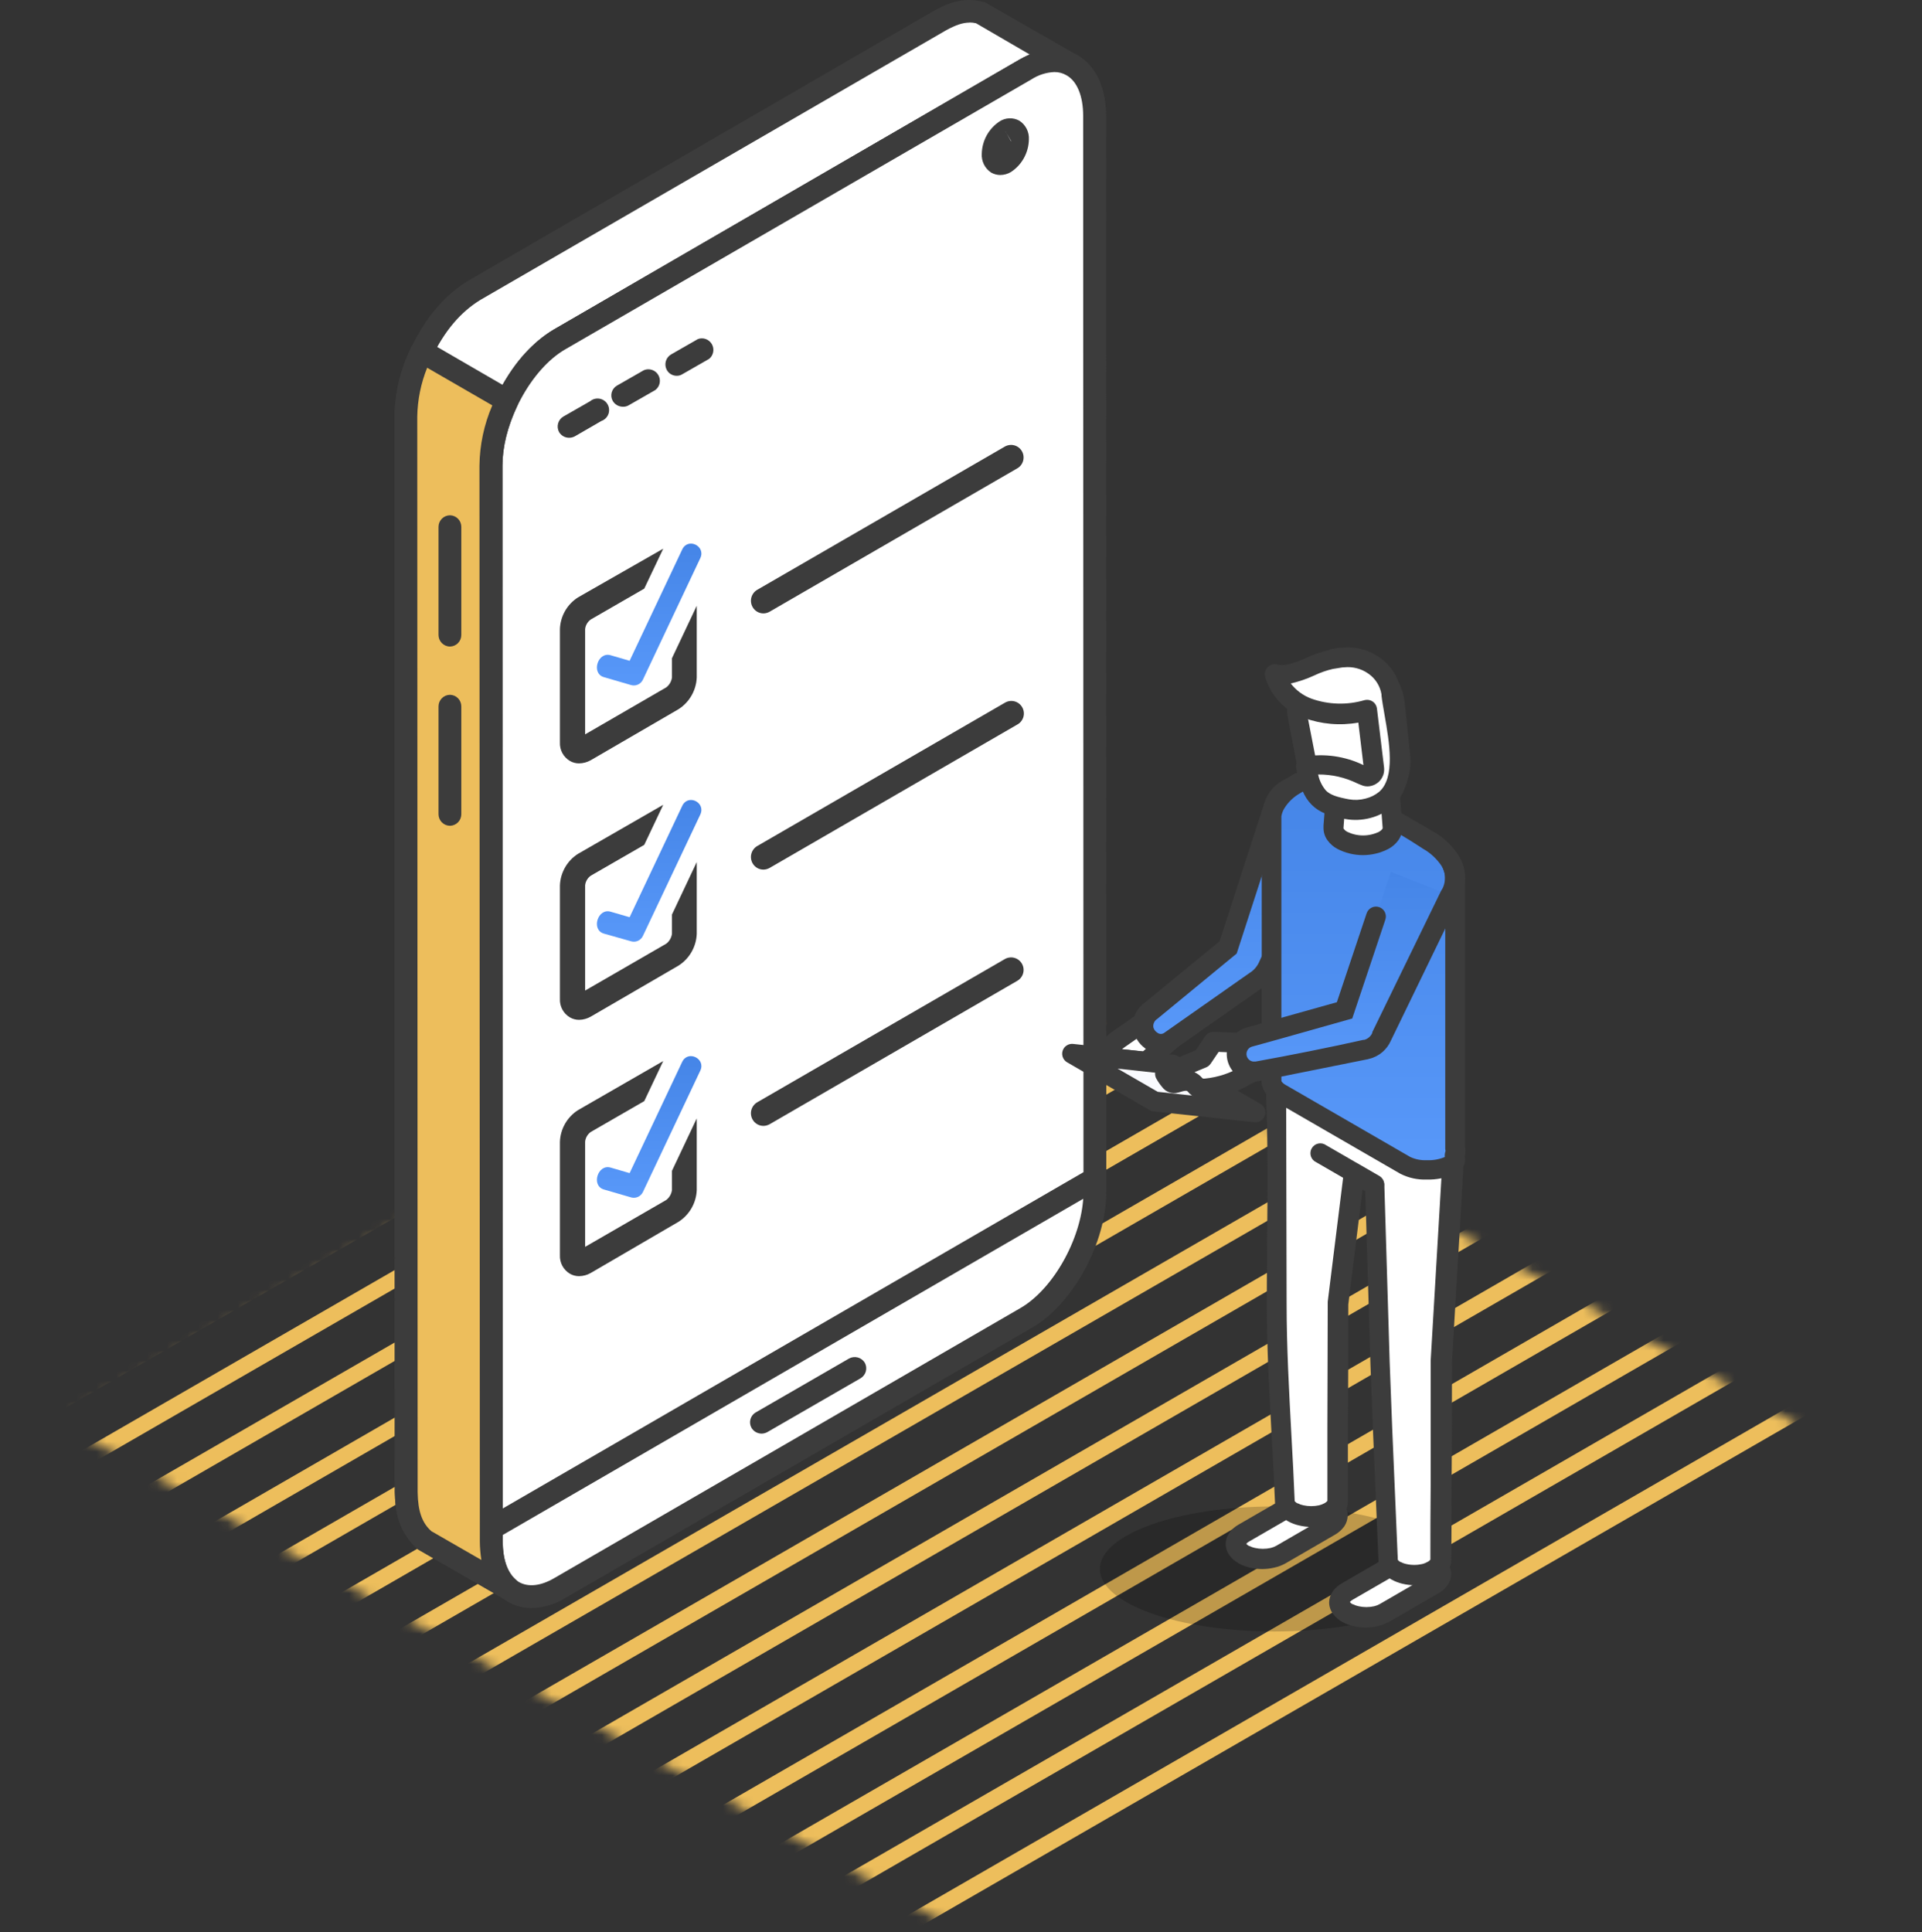 <svg width="190" height="191" viewBox="0 0 190 191" fill="none" xmlns="http://www.w3.org/2000/svg">
<rect x="0" y="0" width="190" height="191" fill="#333333" stroke="none"/>
<mask id="mask0_637_7736" style="mask-type:luminance" maskUnits="userSpaceOnUse" x="7" y="92" width="171" height="99">
<path d="M177.176 140.498L92.299 92.5C91.657 92.171 90.947 92 90.226 92C89.505 92 88.794 92.171 88.152 92.5L8.007 139.27C6.781 139.972 6.664 141.083 7.715 141.667L92.533 189.607C93.181 189.95 93.903 190.13 94.636 190.13C95.369 190.13 96.091 189.95 96.739 189.607L176.884 142.837C178.11 142.194 178.227 141.083 177.176 140.498Z" fill="white"/>
</mask>
<g mask="url(#mask0_637_7736)">
<path d="M480.463 -100.477L-26.334 192.131L-25.545 193.498L481.251 -99.109L480.463 -100.477Z" fill="#EDBE5C"/>
<path d="M487.08 -97.274L-19.767 195.245L-18.98 196.612L487.868 -95.907L487.08 -97.274Z" fill="#EDBE5C"/>
<path d="M492.914 -93.224L-13.984 199.206L-13.196 200.574L493.702 -91.856L492.914 -93.224Z" fill="#EDBE5C"/>
<path d="M499.571 -90.205L-7.277 202.314L-6.489 203.681L500.359 -88.838L499.571 -90.205Z" fill="#EDBE5C"/>
<path d="M505.005 -86.297L-1.843 206.222L-1.055 207.59L505.793 -84.929L505.005 -86.297Z" fill="#EDBE5C"/>
<path d="M511.468 -82.867L4.62 209.652L5.408 211.019L512.256 -81.5L511.468 -82.867Z" fill="#EDBE5C"/>
<path d="M517.32 -78.986L10.524 213.621L11.312 214.988L518.108 -77.619L517.32 -78.986Z" fill="#EDBE5C"/>
<path d="M523.946 -75.519L17.047 216.911L17.835 218.279L524.733 -74.151L523.946 -75.519Z" fill="#EDBE5C"/>
<path d="M529.902 -72.12L23.004 220.311L23.791 221.678L530.69 -70.752L529.902 -72.12Z" fill="#EDBE5C"/>
<path d="M536.466 -68.397L29.567 224.033L30.355 225.401L537.253 -67.029L536.466 -68.397Z" fill="#EDBE5C"/>
<path d="M542.405 -64.937L35.558 227.582L36.346 228.949L543.193 -63.569L542.405 -64.937Z" fill="#EDBE5C"/>
<path d="M548.969 -61.667L42.122 230.852L42.91 232.219L549.757 -60.3L548.969 -61.667Z" fill="#EDBE5C"/>
<path d="M554.433 -57.767L47.586 234.752L48.373 236.12L555.221 -56.399L554.433 -57.767Z" fill="#EDBE5C"/>
<path d="M560.896 -54.337L54.048 238.182L54.836 239.55L561.684 -52.969L560.896 -54.337Z" fill="#EDBE5C"/>
<path d="M566.748 -50.408L59.951 242.2L60.739 243.567L567.536 -49.04L566.748 -50.408Z" fill="#EDBE5C"/>
<path d="M573.387 -47.209L66.539 245.31L67.327 246.677L574.175 -45.842L573.387 -47.209Z" fill="#EDBE5C"/>
<path d="M579.284 -43.578L72.437 248.941L73.225 250.309L580.072 -42.21L579.284 -43.578Z" fill="#EDBE5C"/>
<path d="M393.811 -150.529L-113.037 141.99L-112.249 143.358L394.598 -149.162L393.811 -150.529Z" fill="#EDBE5C"/>
<path d="M400.436 -146.702L-106.513 145.64L-105.726 147.008L401.223 -145.334L400.436 -146.702Z" fill="#EDBE5C"/>
<path d="M405.897 -143.3L-100.951 149.219L-100.163 150.586L406.685 -141.933L405.897 -143.3Z" fill="#EDBE5C"/>
<path d="M412.442 -139.505L-94.507 152.837L-93.72 154.205L413.23 -138.137L412.442 -139.505Z" fill="#EDBE5C"/>
<path d="M418.211 -135.911L-88.585 156.696L-87.797 158.063L419 -134.544L418.211 -135.911Z" fill="#EDBE5C"/>
<path d="M424.9 -132.831L-81.947 159.688L-81.159 161.055L425.688 -131.464L424.9 -132.831Z" fill="#EDBE5C"/>
<path d="M430.702 -128.845L-76.095 163.762L-75.306 165.13L431.49 -127.478L430.702 -128.845Z" fill="#EDBE5C"/>
<path d="M437.311 -125.623L-69.536 166.896L-68.749 168.264L438.099 -124.255L437.311 -125.623Z" fill="#EDBE5C"/>
<path d="M443.238 -121.941L-63.609 170.578L-62.821 171.945L444.026 -120.574L443.238 -121.941Z" fill="#EDBE5C"/>
<path d="M449.86 -118.554L-56.987 173.965L-56.199 175.332L450.648 -117.187L449.86 -118.554Z" fill="#EDBE5C"/>
<path d="M455.375 -114.741L-51.473 177.778L-50.685 179.146L456.163 -113.373L455.375 -114.741Z" fill="#EDBE5C"/>
<path d="M461.838 -111.311L-45.01 181.208L-44.222 182.575L462.626 -109.944L461.838 -111.311Z" fill="#EDBE5C"/>
<path d="M467.69 -107.362L-39.107 185.245L-38.319 186.612L468.478 -105.995L467.69 -107.362Z" fill="#EDBE5C"/>
<path d="M474.328 -104.243L-32.519 188.276L-31.732 189.644L475.116 -102.875L474.328 -104.243Z" fill="#EDBE5C"/>
<path d="M480.181 -100.296L-26.616 192.312L-25.828 193.679L480.969 -98.928L480.181 -100.296Z" fill="#EDBE5C"/>
</g>
<path fill-rule="evenodd" clip-rule="evenodd" d="M105.462 6.213L97.053 1.342C95.56 0.874 94.314 1.266 92.984 1.993L46.902 28.682C44.49 30.156 42.901 32.334 41.67 34.836C40.71 36.809 40.178 38.964 40.109 41.158L40.139 147.501C40.208 149.294 40.519 150.981 41.917 152.208L50.329 157.082C48.931 155.852 48.616 154.165 48.559 152.371L48.521 46.029C48.589 43.832 49.12 41.675 50.078 39.699C51.313 37.197 52.901 35.026 55.31 33.553L101.392 6.864C102.726 6.137 103.968 5.741 105.462 6.213Z" fill="white"/>
<path fill-rule="evenodd" clip-rule="evenodd" d="M95.846 2.234C95.204 2.234 94.509 2.455 93.521 2.996L47.477 29.654C45.535 30.853 43.985 32.658 42.686 35.324C41.791 37.15 41.301 39.148 41.249 41.181L41.287 147.498C41.318 149.402 41.728 150.544 42.648 151.355L47.587 154.2C47.491 153.601 47.44 152.995 47.435 152.387L47.397 46.026C47.44 43.665 48.005 41.344 49.05 39.228C50.569 36.128 52.378 34.029 54.722 32.59L100.819 5.875C101.138 5.703 101.461 5.54 101.807 5.395L96.488 2.299C96.28 2.249 96.067 2.224 95.854 2.223L95.846 2.234ZM50.33 158.206C50.14 158.205 49.955 158.151 49.794 158.05L41.344 153.18C39.346 151.454 39.065 149.261 39.031 147.513L39 41.151C39.04 38.793 39.602 36.474 40.645 34.361C42.165 31.253 43.985 29.151 46.344 27.715L92.427 1.008C93.756 0.28 95.413 -0.371 97.411 0.246L106.04 5.197C106.26 5.348 106.421 5.572 106.493 5.83C106.566 6.087 106.546 6.362 106.437 6.607C106.328 6.851 106.137 7.049 105.897 7.167C105.657 7.284 105.383 7.314 105.124 7.25C104.148 6.933 103.285 7.086 101.955 7.817L55.9 34.475C53.97 35.663 52.408 37.476 51.109 40.142C50.214 41.964 49.728 43.961 49.684 45.991L49.711 152.315C49.741 154.219 50.151 155.362 51.078 156.173C51.298 156.354 51.441 156.613 51.477 156.896C51.513 157.179 51.44 157.465 51.272 157.696C51.167 157.851 51.027 157.978 50.863 158.067C50.699 158.155 50.516 158.203 50.33 158.206Z" fill="#3C3C3C"/>
<path fill-rule="evenodd" clip-rule="evenodd" d="M55.378 156.976L101.434 130.28C105.173 128.113 108.254 122.503 108.216 117.804L108.185 11.457C108.185 6.761 105.146 4.697 101.392 6.864L55.31 33.553C51.571 35.72 48.52 41.329 48.52 46.029L48.559 152.371C48.559 157.063 51.628 159.135 55.378 156.976Z" fill="white"/>
<path fill-rule="evenodd" clip-rule="evenodd" d="M104.216 7.124C103.417 7.16 102.642 7.409 101.97 7.844L55.884 34.532C52.492 36.486 49.669 41.768 49.669 46.029L49.695 152.372C49.695 154.33 50.299 155.8 51.314 156.401C52.233 156.919 53.476 156.782 54.805 155.998L100.888 129.302C104.254 127.344 107.107 122.066 107.107 117.804L107.077 11.458C107.077 9.504 106.477 8.03 105.432 7.432C105.06 7.225 104.641 7.118 104.216 7.124ZM52.518 158.961C51.706 158.966 50.907 158.755 50.204 158.347C48.453 157.338 47.45 155.164 47.45 152.372L47.412 46.029C47.412 40.964 50.71 34.932 54.737 32.586L100.819 5.875C102.917 4.679 104.953 4.534 106.572 5.494C108.312 6.511 109.334 8.685 109.334 11.466L109.364 117.812C109.364 122.873 106.062 128.917 101.997 131.267L55.915 157.951C54.895 158.591 53.721 158.942 52.518 158.968V158.961Z" fill="#3C3C3C"/>
<path fill-rule="evenodd" clip-rule="evenodd" d="M108.216 116.528L108.185 11.457C108.185 6.761 105.146 4.697 101.392 6.864L55.31 33.553C51.571 35.72 48.52 41.329 48.52 46.029L48.559 151.08L108.216 116.528Z" fill="white"/>
<path fill-rule="evenodd" clip-rule="evenodd" d="M104.216 7.124C103.417 7.16 102.642 7.409 101.97 7.844L55.884 34.532C52.492 36.486 49.669 41.768 49.669 46.029L49.695 149.124L107.107 115.877L107.077 11.458C107.077 9.504 106.477 8.03 105.432 7.444C105.064 7.227 104.643 7.117 104.216 7.124ZM48.559 152.22C48.367 152.218 48.178 152.166 48.012 152.068C47.842 151.968 47.701 151.825 47.603 151.654C47.504 151.484 47.452 151.29 47.45 151.093L47.412 46.041C47.412 40.976 50.71 34.944 54.737 32.598L100.819 5.875C102.886 4.679 104.953 4.534 106.572 5.494C108.312 6.511 109.334 8.685 109.334 11.466L109.364 116.536C109.362 116.735 109.308 116.93 109.207 117.102C109.106 117.274 108.963 117.416 108.79 117.515L49.141 152.064C48.965 152.168 48.763 152.218 48.559 152.208V152.22Z" fill="#3C3C3C"/>
<path fill-rule="evenodd" clip-rule="evenodd" d="M41.727 34.723L41.67 34.837C40.71 36.81 40.178 38.965 40.109 41.159L40.139 147.502C40.177 149.296 40.519 150.983 41.917 152.209L50.329 157.084C48.931 155.854 48.616 154.166 48.559 152.373L48.521 46.03C48.589 43.834 49.12 41.677 50.078 39.701L50.135 39.594L41.727 34.723Z" fill="#EDBE5C"/>
<path fill-rule="evenodd" clip-rule="evenodd" d="M42.233 36.341C41.61 37.884 41.276 39.529 41.249 41.193L41.287 147.509C41.318 149.413 41.728 150.556 42.647 151.367L47.587 154.211C47.491 153.612 47.44 153.006 47.435 152.399L47.397 46.037C47.42 43.984 47.852 41.957 48.666 40.073L42.207 36.341H42.233ZM50.33 158.206C50.14 158.205 49.955 158.151 49.794 158.05L41.344 153.179C39.346 151.454 39.065 149.249 39.03 147.513L39 41.151C39.041 38.79 39.603 36.467 40.645 34.349C40.788 34.052 41.038 33.819 41.344 33.698C41.494 33.641 41.653 33.615 41.813 33.624C41.973 33.633 42.129 33.675 42.271 33.748L50.683 38.626C50.93 38.763 51.115 38.988 51.202 39.257C51.289 39.526 51.27 39.818 51.15 40.073C50.136 42.297 49.695 44.053 49.669 46.048L49.695 152.372C49.726 154.276 50.136 155.419 51.063 156.23C51.283 156.411 51.425 156.67 51.461 156.953C51.497 157.236 51.424 157.522 51.257 157.753C51.147 157.895 51.007 158.01 50.846 158.088C50.685 158.167 50.508 158.207 50.33 158.206Z" fill="#3C3C3C"/>
<path fill-rule="evenodd" clip-rule="evenodd" d="M44.49 81.633C44.188 81.633 43.898 81.513 43.684 81.299C43.471 81.084 43.35 80.794 43.35 80.491V69.828C43.35 69.525 43.471 69.234 43.684 69.02C43.898 68.805 44.188 68.685 44.49 68.685C44.788 68.692 45.071 68.815 45.279 69.029C45.487 69.242 45.603 69.529 45.603 69.828V80.491C45.603 80.789 45.487 81.076 45.279 81.289C45.071 81.503 44.788 81.626 44.49 81.633Z" fill="#3C3C3C"/>
<path fill-rule="evenodd" clip-rule="evenodd" d="M44.49 63.914C44.188 63.914 43.898 63.793 43.684 63.579C43.471 63.365 43.35 63.074 43.35 62.771V52.081C43.35 51.778 43.471 51.488 43.684 51.273C43.898 51.059 44.188 50.939 44.49 50.939C44.788 50.946 45.071 51.069 45.279 51.283C45.487 51.496 45.603 51.783 45.603 52.081V62.771C45.603 63.07 45.487 63.356 45.279 63.57C45.071 63.783 44.788 63.907 44.49 63.914Z" fill="#3C3C3C"/>
<path fill-rule="evenodd" clip-rule="evenodd" d="M75.278 141.72C75.079 141.718 74.883 141.665 74.71 141.566C74.537 141.467 74.393 141.324 74.29 141.152C74.144 140.896 74.106 140.591 74.183 140.306C74.259 140.021 74.446 139.777 74.701 139.629L83.933 134.297C84.198 134.152 84.508 134.115 84.799 134.193C85.09 134.272 85.34 134.461 85.495 134.72C85.635 134.978 85.671 135.281 85.594 135.564C85.518 135.848 85.335 136.091 85.085 136.243L75.848 141.575C75.673 141.67 75.477 141.72 75.278 141.72Z" fill="#3C3C3C"/>
<path fill-rule="evenodd" clip-rule="evenodd" d="M99.394 12.985C99.035 13.237 98.739 13.569 98.53 13.955C98.321 14.341 98.204 14.77 98.189 15.209C98.189 16.051 98.737 16.416 99.394 16.035C99.754 15.784 100.052 15.452 100.261 15.065C100.471 14.678 100.588 14.248 100.602 13.807C100.602 12.966 100.066 12.6 99.394 12.985Z" fill="white"/>
<path fill-rule="evenodd" clip-rule="evenodd" d="M99.394 12.985L99.941 13.952C99.971 13.952 99.971 13.952 99.971 13.952L99.394 12.996V12.985ZM98.888 17.3C98.578 17.3 98.272 17.221 97.999 17.071C97.69 16.873 97.438 16.595 97.272 16.266C97.106 15.937 97.03 15.569 97.053 15.201C97.067 14.564 97.234 13.939 97.542 13.381C97.85 12.823 98.289 12.349 98.82 11.999C99.108 11.812 99.441 11.708 99.783 11.696C100.126 11.684 100.465 11.765 100.765 11.93C101.075 12.129 101.327 12.407 101.493 12.736C101.659 13.065 101.735 13.432 101.711 13.8C101.698 14.438 101.529 15.063 101.221 15.621C100.913 16.179 100.473 16.653 99.941 17.003C99.623 17.194 99.259 17.296 98.888 17.3Z" fill="#3C3C3C"/>
<path fill-rule="evenodd" clip-rule="evenodd" d="M56.243 43.276C56.045 43.275 55.851 43.221 55.68 43.122C55.509 43.023 55.366 42.88 55.267 42.709C55.127 42.45 55.092 42.148 55.169 41.864C55.246 41.58 55.429 41.337 55.681 41.185L58.34 39.662C58.468 39.554 58.618 39.476 58.78 39.433C58.941 39.39 59.11 39.383 59.274 39.413C59.439 39.443 59.594 39.508 59.731 39.605C59.867 39.701 59.981 39.827 60.063 39.972C60.146 40.118 60.196 40.28 60.209 40.447C60.222 40.613 60.199 40.781 60.14 40.938C60.082 41.095 59.989 41.237 59.87 41.354C59.751 41.471 59.607 41.56 59.45 41.616L56.817 43.139C56.64 43.232 56.443 43.279 56.243 43.276Z" fill="#3C3C3C"/>
<path fill-rule="evenodd" clip-rule="evenodd" d="M61.563 40.207C61.364 40.205 61.17 40.152 60.997 40.054C60.825 39.955 60.681 39.814 60.579 39.643C60.505 39.516 60.458 39.376 60.439 39.23C60.42 39.085 60.43 38.937 60.468 38.796C60.506 38.654 60.572 38.522 60.661 38.406C60.751 38.289 60.862 38.192 60.989 38.12L63.649 36.596C63.904 36.488 64.19 36.476 64.453 36.564C64.716 36.652 64.938 36.832 65.078 37.072C65.218 37.312 65.265 37.595 65.212 37.868C65.159 38.141 65.008 38.384 64.788 38.554L62.129 40.077C61.957 40.174 61.76 40.219 61.563 40.207Z" fill="#3C3C3C"/>
<path fill-rule="evenodd" clip-rule="evenodd" d="M66.882 37.148C66.687 37.147 66.496 37.095 66.328 36.996C66.159 36.897 66.02 36.755 65.925 36.585C65.778 36.324 65.739 36.016 65.816 35.727C65.894 35.438 66.081 35.19 66.339 35.038L68.998 33.515C69.251 33.424 69.528 33.425 69.779 33.519C70.031 33.612 70.242 33.792 70.374 34.026C70.507 34.26 70.553 34.533 70.504 34.798C70.455 35.063 70.315 35.301 70.108 35.472L67.448 36.996C67.279 37.103 67.082 37.157 66.882 37.148Z" fill="#3C3C3C"/>
<path fill-rule="evenodd" clip-rule="evenodd" d="M75.477 60.638C75.257 60.639 75.042 60.582 74.852 60.471C74.662 60.361 74.505 60.201 74.398 60.01C74.235 59.723 74.191 59.383 74.277 59.065C74.362 58.746 74.569 58.474 74.854 58.307L99.333 44.148C99.474 44.067 99.629 44.014 99.79 43.993C99.951 43.972 100.114 43.983 100.271 44.025C100.428 44.067 100.575 44.14 100.704 44.239C100.833 44.339 100.941 44.462 101.022 44.603C101.103 44.744 101.155 44.9 101.176 45.061C101.197 45.223 101.187 45.387 101.144 45.544C101.102 45.701 101.03 45.849 100.931 45.977C100.832 46.107 100.708 46.215 100.568 46.296L76.088 60.467C75.902 60.575 75.692 60.634 75.477 60.638Z" fill="#3C3C3C"/>
<path fill-rule="evenodd" clip-rule="evenodd" d="M63.688 58.189L58.406 61.236C58.25 61.345 58.119 61.486 58.022 61.651C57.925 61.815 57.864 61.998 57.844 62.188V72.596L65.865 67.95C66.173 67.712 66.375 67.362 66.427 66.975V65.071L68.877 59.884V66.971C68.852 67.598 68.676 68.209 68.365 68.753C68.054 69.297 67.618 69.758 67.092 70.098L58.406 75.148C58.051 75.349 57.652 75.458 57.244 75.464C56.925 75.467 56.611 75.383 56.336 75.22C56.021 75.034 55.763 74.765 55.589 74.442C55.416 74.119 55.334 73.755 55.352 73.388V62.177C55.375 61.55 55.551 60.938 55.862 60.394C56.174 59.85 56.613 59.39 57.141 59.054L65.564 54.24L63.688 58.189Z" fill="#3C3C3C"/>
<path fill-rule="evenodd" clip-rule="evenodd" d="M75.477 85.966C75.258 85.968 75.042 85.912 74.853 85.802C74.663 85.692 74.506 85.533 74.398 85.342C74.235 85.055 74.191 84.714 74.276 84.395C74.362 84.076 74.569 83.803 74.854 83.636L99.333 69.473C99.474 69.387 99.631 69.33 99.795 69.305C99.958 69.281 100.125 69.29 100.285 69.331C100.445 69.372 100.595 69.445 100.726 69.545C100.858 69.645 100.968 69.771 101.05 69.915C101.133 70.058 101.186 70.217 101.206 70.381C101.226 70.545 101.214 70.712 101.169 70.871C101.124 71.031 101.047 71.179 100.944 71.309C100.841 71.438 100.713 71.545 100.568 71.624L76.089 85.795C75.902 85.902 75.692 85.961 75.477 85.966Z" fill="#3C3C3C"/>
<path fill-rule="evenodd" clip-rule="evenodd" d="M63.687 83.519L58.406 86.565C58.25 86.674 58.119 86.815 58.022 86.98C57.925 87.144 57.864 87.327 57.844 87.517V97.921L65.864 93.287C66.173 93.049 66.375 92.698 66.427 92.312V90.408L68.877 85.221V92.323C68.852 92.949 68.676 93.56 68.365 94.103C68.055 94.647 67.618 95.108 67.092 95.446L58.406 100.496C58.052 100.7 57.652 100.81 57.244 100.816C56.925 100.817 56.611 100.733 56.336 100.572C56.021 100.385 55.763 100.116 55.59 99.793C55.416 99.471 55.334 99.106 55.352 98.74V87.529C55.375 86.902 55.55 86.29 55.862 85.746C56.174 85.202 56.613 84.742 57.141 84.406L65.564 79.558L63.687 83.519Z" fill="#3C3C3C"/>
<path fill-rule="evenodd" clip-rule="evenodd" d="M75.477 111.3C75.258 111.301 75.043 111.244 74.853 111.134C74.664 111.024 74.507 110.866 74.398 110.675C74.235 110.388 74.191 110.048 74.276 109.728C74.362 109.409 74.569 109.136 74.854 108.969L99.333 94.81C99.474 94.728 99.629 94.676 99.79 94.655C99.951 94.633 100.115 94.644 100.272 94.687C100.428 94.729 100.575 94.802 100.704 94.901C100.833 95 100.941 95.124 101.022 95.265C101.103 95.406 101.156 95.561 101.177 95.723C101.198 95.884 101.187 96.048 101.145 96.205C101.103 96.363 101.03 96.51 100.931 96.639C100.832 96.768 100.709 96.876 100.568 96.958L76.089 111.132C75.902 111.237 75.692 111.295 75.477 111.3Z" fill="#3C3C3C"/>
<path fill-rule="evenodd" clip-rule="evenodd" d="M63.688 108.851L58.406 111.898C58.25 112.007 58.119 112.149 58.022 112.314C57.925 112.479 57.864 112.663 57.844 112.854V123.258L65.865 118.623C66.171 118.384 66.373 118.034 66.427 117.648V115.744L68.877 110.561V117.648C68.852 118.274 68.676 118.885 68.365 119.428C68.054 119.972 67.618 120.432 67.092 120.771L58.406 125.836C58.052 126.04 57.652 126.15 57.244 126.156C56.925 126.157 56.611 126.073 56.336 125.912C56.021 125.725 55.763 125.455 55.589 125.132C55.416 124.808 55.334 124.443 55.352 124.077V112.869C55.375 112.241 55.55 111.629 55.862 111.084C56.174 110.54 56.613 110.079 57.141 109.742L65.564 104.89L63.688 108.851Z" fill="#3C3C3C"/>
<path fill-rule="evenodd" clip-rule="evenodd" d="M69.231 105.831L63.555 117.839C63.454 118.053 63.28 118.223 63.065 118.32C62.85 118.417 62.607 118.434 62.381 118.368L59.687 117.584C58.418 117.203 59.09 115.055 60.359 115.421L62.24 115.969L67.434 104.982C68 103.775 69.789 104.647 69.231 105.831Z" fill="url(#paint0_linear_637_7736)"/>
<path fill-rule="evenodd" clip-rule="evenodd" d="M69.231 80.517L63.555 92.521C63.455 92.736 63.282 92.908 63.066 93.005C62.85 93.102 62.607 93.118 62.381 93.05L59.687 92.289C58.418 91.908 59.09 89.756 60.359 90.126L62.24 90.67L67.434 79.683C68 78.446 69.789 79.314 69.231 80.517Z" fill="url(#paint1_linear_637_7736)"/>
<path fill-rule="evenodd" clip-rule="evenodd" d="M69.231 55.169L63.555 67.188C63.455 67.403 63.282 67.575 63.067 67.673C62.851 67.77 62.608 67.788 62.381 67.721L59.687 66.936C58.418 66.556 59.091 64.404 60.36 64.773L62.24 65.322L67.434 54.335C68 53.097 69.79 53.981 69.231 55.169Z" fill="url(#paint2_linear_637_7736)"/>
<path opacity="0.2" d="M125.95 161.281C135.461 161.281 143.171 158.515 143.171 155.102C143.171 151.689 135.461 148.922 125.95 148.922C116.44 148.922 108.73 151.689 108.73 155.102C108.73 158.515 116.44 161.281 125.95 161.281Z" fill="black"/>
<path fill-rule="evenodd" clip-rule="evenodd" d="M115.833 102.743L114.093 100.291L110.354 102.906L108.67 104.458L113.318 104.958L115.833 102.743Z" fill="white"/>
<path fill-rule="evenodd" clip-rule="evenodd" d="M114.524 102.585L113.856 101.645L110.977 103.659L110.921 103.715L112.992 103.934L114.524 102.585ZM114.889 99.722L116.573 102.123C116.732 102.32 116.809 102.571 116.788 102.824C116.767 103.076 116.65 103.311 116.461 103.479L113.941 105.694C113.839 105.784 113.719 105.852 113.59 105.894C113.46 105.935 113.324 105.95 113.188 105.936L108.558 105.43C108.372 105.409 108.196 105.336 108.05 105.219C107.905 105.101 107.796 104.944 107.737 104.767C107.678 104.589 107.671 104.398 107.717 104.217C107.763 104.035 107.86 103.871 107.996 103.743L109.68 102.197L109.781 102.112L113.48 99.526H113.514C113.617 99.447 113.734 99.389 113.859 99.356C113.984 99.323 114.115 99.316 114.243 99.334C114.371 99.352 114.494 99.396 114.605 99.463C114.716 99.529 114.813 99.618 114.889 99.722Z" fill="#3C3C3C"/>
<path fill-rule="evenodd" clip-rule="evenodd" d="M131.476 150.869C131.701 150.795 131.896 150.652 132.035 150.46C132.173 150.268 132.248 150.037 132.248 149.8C132.248 149.564 132.173 149.333 132.035 149.141C131.896 148.949 131.701 148.806 131.476 148.732C130.904 148.44 130.271 148.288 129.629 148.288C128.987 148.288 128.355 148.44 127.783 148.732L122.933 151.544C122.71 151.619 122.517 151.762 122.38 151.953C122.243 152.144 122.169 152.374 122.169 152.609C122.169 152.844 122.243 153.074 122.38 153.265C122.517 153.456 122.71 153.599 122.933 153.675C123.505 153.967 124.138 154.119 124.78 154.119C125.421 154.119 126.054 153.967 126.626 153.675L131.476 150.869Z" fill="white"/>
<path fill-rule="evenodd" clip-rule="evenodd" d="M130.987 150.021C131.085 149.966 131.173 149.893 131.246 149.807C131.174 149.72 131.087 149.647 130.987 149.593C130.813 149.491 130.623 149.415 130.426 149.369C129.916 149.256 129.387 149.256 128.877 149.369C128.68 149.415 128.49 149.491 128.316 149.593L128.259 149.622L123.46 152.399C123.36 152.451 123.272 152.524 123.202 152.613C123.276 152.7 123.365 152.773 123.466 152.827H123.505C123.682 152.918 123.871 152.984 124.066 153.024C124.577 153.136 125.105 153.136 125.616 153.024C125.812 152.976 126.001 152.902 126.177 152.804L131.027 149.993L130.987 150.021ZM132.84 150.949C132.603 151.265 132.303 151.527 131.958 151.719L127.109 154.531C126.759 154.731 126.38 154.877 125.986 154.964C125.585 155.059 125.175 155.108 124.762 155.11C124.349 155.108 123.936 155.059 123.533 154.964C123.17 154.878 122.819 154.746 122.489 154.57L122.428 154.531C122.084 154.341 121.786 154.081 121.552 153.766C121.309 153.441 121.173 153.047 121.165 152.641C121.165 152.262 121.278 151.892 121.49 151.578C121.49 151.545 121.529 151.517 121.546 151.488C121.783 151.177 122.081 150.917 122.422 150.724L127.221 147.952L127.272 147.918C127.623 147.719 128.001 147.573 128.394 147.485C129.199 147.297 130.036 147.297 130.841 147.485C131.235 147.573 131.613 147.719 131.964 147.918C132.306 148.109 132.604 148.369 132.84 148.683C133.083 149.007 133.219 149.401 133.227 149.807C133.222 150.185 133.109 150.554 132.901 150.87L132.84 150.949Z" fill="#3C3C3C"/>
<path fill-rule="evenodd" clip-rule="evenodd" d="M141.703 156.657C141.925 156.581 142.119 156.438 142.256 156.247C142.393 156.056 142.466 155.826 142.466 155.591C142.466 155.356 142.393 155.126 142.256 154.935C142.119 154.744 141.925 154.601 141.703 154.525C141.132 154.233 140.5 154.081 139.859 154.081C139.218 154.081 138.586 154.233 138.015 154.525L133.159 157.337C132.937 157.412 132.743 157.555 132.606 157.747C132.469 157.938 132.396 158.167 132.396 158.403C132.396 158.638 132.469 158.867 132.606 159.058C132.743 159.25 132.937 159.393 133.159 159.468C133.731 159.76 134.364 159.912 135.006 159.912C135.648 159.912 136.281 159.76 136.853 159.468L141.703 156.657Z" fill="white"/>
<path fill-rule="evenodd" clip-rule="evenodd" d="M141.214 155.806C141.315 155.756 141.404 155.683 141.472 155.593C141.401 155.506 141.314 155.435 141.214 155.385C141.038 155.283 140.849 155.208 140.653 155.16C140.399 155.102 140.139 155.073 139.878 155.075C139.619 155.073 139.361 155.101 139.109 155.16C138.912 155.206 138.722 155.282 138.548 155.385H138.492L133.692 158.157C133.596 158.212 133.511 158.284 133.44 158.37C133.509 158.46 133.597 158.533 133.698 158.584H133.737C133.916 158.674 134.104 158.742 134.299 158.786C134.809 158.899 135.338 158.899 135.848 158.786C136.044 158.738 136.233 158.662 136.409 158.562L141.259 155.75L141.214 155.806ZM143.066 156.74C142.833 157.055 142.535 157.316 142.191 157.504L137.341 160.316C136.989 160.512 136.611 160.658 136.218 160.749C135.815 160.844 135.403 160.893 134.989 160.895C134.577 160.894 134.166 160.845 133.765 160.749C133.401 160.663 133.05 160.529 132.721 160.35L132.654 160.316C132.312 160.125 132.014 159.865 131.778 159.551C131.536 159.226 131.401 158.833 131.391 158.427C131.396 158.048 131.511 157.678 131.722 157.364L131.773 157.279C132.009 156.965 132.31 156.704 132.654 156.515L137.448 153.737L137.498 153.709C137.849 153.51 138.227 153.364 138.621 153.276C139.427 153.081 140.268 153.081 141.074 153.276C141.467 153.364 141.845 153.51 142.196 153.709C142.54 153.897 142.839 154.158 143.072 154.474C143.315 154.799 143.45 155.192 143.459 155.598C143.459 155.977 143.345 156.347 143.134 156.661C143.114 156.69 143.091 156.716 143.066 156.74Z" fill="#3C3C3C"/>
<path fill-rule="evenodd" clip-rule="evenodd" d="M128.513 104.923C127.822 105.192 127.229 105.663 126.81 106.275C126.391 106.887 126.167 107.611 126.166 108.353C126.161 108.456 126.161 108.56 126.166 108.663L126.206 128.906C126.206 135.187 126.767 142.058 127.008 148.395C127.029 148.625 127.111 148.846 127.245 149.033C127.379 149.221 127.561 149.37 127.772 149.464C128.345 149.752 128.977 149.902 129.618 149.902C130.26 149.902 130.892 149.752 131.465 149.464C131.675 149.369 131.856 149.22 131.99 149.032C132.124 148.845 132.206 148.625 132.228 148.395C132.228 141.878 132.29 135.361 132.29 128.844L133.89 115.978L135.911 117.103L136.438 134.681C136.668 141.17 136.971 147.676 137.235 154.165C137.257 154.395 137.339 154.616 137.474 154.804C137.61 154.992 137.793 155.14 138.004 155.233C138.575 155.525 139.207 155.678 139.848 155.678C140.489 155.678 141.121 155.525 141.692 155.233C141.903 155.14 142.085 154.991 142.219 154.803C142.353 154.615 142.435 154.395 142.455 154.165C142.455 147.653 142.517 141.136 142.517 134.619L143.707 114.432C143.712 114.331 143.712 114.229 143.707 114.128C143.707 111.935 142.349 111.232 140.749 110.321L135.54 107.369L131.836 105.272C131.344 104.967 130.789 104.777 130.214 104.717C129.639 104.657 129.057 104.727 128.513 104.923Z" fill="white"/>
<path fill-rule="evenodd" clip-rule="evenodd" d="M128.862 105.841C128.357 106.039 127.924 106.385 127.617 106.833C127.311 107.281 127.146 107.811 127.144 108.354V108.472V108.585C127.15 108.637 127.15 108.69 127.144 108.742L127.189 128.907C127.189 133.135 127.431 137.566 127.666 141.93C127.784 144.078 127.902 146.214 127.986 148.357V148.396C128.06 148.483 128.15 148.556 128.25 148.61H128.289C128.467 148.701 128.656 148.767 128.851 148.807C129.361 148.919 129.89 148.919 130.4 148.807C130.596 148.76 130.785 148.686 130.961 148.587C131.058 148.53 131.145 148.458 131.219 148.374C131.219 145.945 131.219 143.538 131.219 141.126C131.219 137.493 131.253 133.877 131.253 128.839C131.25 128.788 131.25 128.738 131.253 128.687L132.847 115.85C132.863 115.719 132.905 115.593 132.97 115.478C133.036 115.364 133.123 115.264 133.228 115.184C133.333 115.105 133.452 115.047 133.58 115.014C133.707 114.982 133.84 114.975 133.97 114.995C134.129 115.015 134.281 115.073 134.413 115.164L136.35 116.288C136.497 116.371 136.621 116.491 136.708 116.635C136.796 116.78 136.845 116.946 136.849 117.115L137.377 134.676C137.528 138.972 137.714 143.33 137.904 147.688L138.18 154.166V154.199C138.25 154.288 138.338 154.361 138.438 154.413H138.477C138.653 154.509 138.842 154.577 139.038 154.615C139.29 154.674 139.549 154.702 139.807 154.7C140.068 154.702 140.328 154.673 140.582 154.615C140.779 154.568 140.968 154.492 141.143 154.39C141.245 154.34 141.333 154.267 141.401 154.177C141.401 151.748 141.401 149.335 141.429 146.917C141.429 143.29 141.429 139.664 141.429 134.648C141.426 134.607 141.426 134.565 141.429 134.524L142.614 114.382V114.27V114.157C142.614 112.594 141.553 111.992 140.284 111.278L140.155 111.205L131.253 106.144C130.842 105.906 130.388 105.749 129.917 105.683C129.512 105.63 129.101 105.683 128.722 105.835L128.862 105.841ZM125.994 105.728C126.53 104.962 127.282 104.375 128.155 104.041C128.832 103.774 129.565 103.679 130.288 103.766C131.008 103.863 131.704 104.098 132.336 104.457C135.328 106.105 138.297 107.831 141.267 109.518L141.39 109.586C143.209 110.615 144.719 111.475 144.719 114.174V114.562L143.534 134.665C143.534 137.83 143.534 142.385 143.495 146.945C143.495 149.369 143.495 151.798 143.467 154.211C143.467 154.589 143.353 154.959 143.141 155.273C143.126 155.305 143.107 155.335 143.085 155.363C142.852 155.679 142.554 155.94 142.21 156.128C141.858 156.326 141.48 156.472 141.087 156.561C140.281 156.756 139.44 156.756 138.634 156.561C138.27 156.476 137.919 156.341 137.59 156.162L137.523 156.128C137.18 155.94 136.883 155.679 136.653 155.363C136.412 155.037 136.279 154.644 136.271 154.239C136.187 152.181 136.091 149.999 135.996 147.811C135.811 143.487 135.626 139.169 135.474 134.788L134.963 117.756L134.694 117.604L133.285 128.963C133.285 132.112 133.285 136.661 133.246 141.193C133.246 143.615 133.246 146.034 133.246 148.452C133.241 148.831 133.128 149.199 132.92 149.515L132.864 149.6C132.626 149.914 132.326 150.177 131.983 150.37C131.631 150.566 131.253 150.71 130.86 150.797C130.056 150.992 129.217 150.992 128.413 150.797C128.047 150.713 127.694 150.581 127.363 150.404L127.302 150.37C126.959 150.177 126.661 149.915 126.426 149.6C126.183 149.274 126.047 148.881 126.039 148.475C125.954 146.439 125.837 144.28 125.719 142.11C125.477 137.673 125.23 133.169 125.23 128.985C125.23 122.237 125.421 115.141 125.174 108.433C125.16 107.468 125.446 106.522 125.994 105.728Z" fill="#3C3C3C"/>
<path fill-rule="evenodd" clip-rule="evenodd" d="M135.99 77.68C135.483 78.041 134.898 78.278 134.282 78.369C133.666 78.46 133.037 78.403 132.448 78.203C131.387 77.781 131.252 76.864 132.145 76.15C132.654 75.791 133.241 75.558 133.857 75.468C134.473 75.378 135.102 75.434 135.692 75.633C136.753 76.054 136.888 76.971 135.99 77.68Z" fill="white"/>
<path fill-rule="evenodd" clip-rule="evenodd" d="M136.595 78.45C135.956 78.915 135.213 79.218 134.431 79.334C133.649 79.45 132.851 79.374 132.105 79.113C131.669 78.956 131.282 78.686 130.982 78.332C130.774 78.069 130.637 77.757 130.584 77.427C130.539 77.095 130.581 76.758 130.707 76.448C130.884 76.027 131.169 75.66 131.532 75.385C132.17 74.907 132.92 74.601 133.71 74.497C134.495 74.368 135.299 74.445 136.045 74.722C136.482 74.874 136.87 75.142 137.168 75.498C137.38 75.758 137.518 76.071 137.566 76.404C137.615 76.737 137.572 77.077 137.443 77.387C137.267 77.808 136.982 78.175 136.618 78.45H136.595ZM134.125 77.421C134.575 77.371 135.004 77.206 135.372 76.943C135.456 76.883 135.527 76.807 135.579 76.718C135.504 76.651 135.416 76.602 135.321 76.572C134.89 76.436 134.434 76.399 133.987 76.465C133.54 76.53 133.113 76.695 132.739 76.948C132.657 77.008 132.586 77.082 132.531 77.168C132.609 77.234 132.699 77.286 132.795 77.32C133.223 77.467 133.681 77.502 134.125 77.421Z" fill="#3C3C3C"/>
<path fill-rule="evenodd" clip-rule="evenodd" d="M131.997 81.199C133.311 78.388 127.636 75.902 126.014 79.445L121.411 93.654L113.75 99.941C111.813 101.532 114.03 103.995 115.613 102.888L123.948 97.045C124.593 96.673 125.096 96.098 125.38 95.409L131.997 81.199Z" fill="url(#paint3_linear_637_7736)"/>
<path fill-rule="evenodd" clip-rule="evenodd" d="M131.112 80.795C131.205 80.56 131.218 80.3 131.15 80.057C131.083 79.813 130.937 79.598 130.736 79.445C130.505 79.235 130.241 79.064 129.955 78.939C129.649 78.807 129.323 78.725 128.99 78.697C128.572 78.644 128.148 78.724 127.779 78.926C127.409 79.128 127.112 79.442 126.93 79.822L122.254 94.262L114.396 100.729C114.261 100.814 114.153 100.937 114.085 101.083C114.017 101.229 113.993 101.391 114.015 101.55C114.043 101.664 114.095 101.771 114.166 101.864C114.243 101.964 114.338 102.048 114.447 102.112C114.539 102.175 114.649 102.208 114.761 102.208C114.873 102.208 114.983 102.175 115.075 102.112C117.882 100.144 120.688 98.176 123.495 96.202C123.951 95.929 124.306 95.514 124.505 95.021L131.123 80.812L131.112 80.795ZM132.066 77.983C132.587 78.407 132.951 78.994 133.099 79.649C133.248 80.305 133.173 80.991 132.885 81.599L126.268 95.825C125.935 96.646 125.344 97.335 124.584 97.788L116.164 103.692C115.768 103.976 115.298 104.136 114.811 104.152C114.325 104.168 113.844 104.039 113.431 103.782C113.099 103.588 112.809 103.33 112.578 103.023C112.337 102.709 112.167 102.346 112.078 101.96C111.956 101.44 111.991 100.895 112.178 100.395C112.365 99.895 112.695 99.461 113.128 99.149L120.565 93.047L125.089 79.074L125.123 79.012C125.451 78.242 126.021 77.6 126.746 77.183C127.471 76.766 128.312 76.597 129.142 76.701C129.688 76.749 130.222 76.886 130.724 77.106C131.218 77.32 131.672 77.616 132.066 77.983Z" fill="#3C3C3C"/>
<path fill-rule="evenodd" clip-rule="evenodd" d="M126.598 108.095C125.896 107.69 125.599 107.133 125.711 106.605V80.643C125.975 78.275 129.455 76.262 130.982 77.145L138.424 81.453L141.18 83.044C142.342 83.696 143.824 85.085 143.858 86.721V113.515C143.897 113.676 143.897 113.844 143.858 114.005V114.117C143.745 114.454 144.178 114.758 143.347 115.242C142.516 115.725 140.176 115.945 138.958 115.242L126.609 108.112L126.598 108.095Z" fill="url(#paint4_linear_637_7736)"/>
<path fill-rule="evenodd" clip-rule="evenodd" d="M126.189 108.99C126.128 108.962 126.069 108.928 126.015 108.889C125.609 108.648 125.267 108.315 125.016 107.916C124.764 107.504 124.663 107.017 124.729 106.538V80.672C124.724 80.612 124.724 80.552 124.729 80.492C124.812 79.949 125.003 79.429 125.291 78.962C125.85 78.029 126.639 77.255 127.581 76.713C128.445 76.179 129.451 75.92 130.466 75.971C130.824 76.012 131.171 76.123 131.487 76.297L141.669 82.19C142.547 82.689 143.311 83.365 143.915 84.175C144.476 84.902 144.798 85.787 144.835 86.705V113.41C144.857 113.53 144.869 113.652 144.869 113.775C144.868 113.886 144.858 113.997 144.841 114.107C144.841 114.19 144.83 114.274 144.807 114.354C144.886 114.877 144.897 115.434 143.808 116.041C142.942 116.442 141.994 116.634 141.041 116.604C140.143 116.639 139.251 116.445 138.447 116.041L126.189 108.956V108.99ZM126.694 106.909C126.781 107.03 126.891 107.132 127.019 107.207C127.071 107.23 127.12 107.258 127.165 107.292L139.419 114.377C139.926 114.611 140.482 114.72 141.041 114.692C141.653 114.72 142.265 114.613 142.831 114.377V114.557C142.831 114.5 142.831 114.444 142.831 114.388C142.81 114.218 142.823 114.046 142.87 113.882C142.878 113.85 142.887 113.818 142.899 113.786V113.741C142.878 113.668 142.868 113.592 142.87 113.516V86.745C142.832 86.226 142.636 85.732 142.309 85.328C141.867 84.747 141.312 84.263 140.676 83.905C137.594 81.858 133.71 79.873 130.466 77.995C130.386 77.957 130.301 77.935 130.213 77.928C129.616 77.916 129.03 78.085 128.529 78.411C127.885 78.771 127.344 79.29 126.958 79.918C126.816 80.155 126.719 80.416 126.671 80.689V106.606C126.68 106.673 126.68 106.741 126.671 106.808C126.668 106.843 126.676 106.879 126.694 106.909Z" fill="#3C3C3C"/>
<path fill-rule="evenodd" clip-rule="evenodd" d="M137.285 76.886H132.234L131.858 81.716C131.855 81.765 131.855 81.814 131.858 81.863C131.881 82.119 131.973 82.365 132.123 82.575C132.273 82.784 132.476 82.95 132.711 83.055C133.349 83.382 134.056 83.553 134.774 83.553C135.491 83.553 136.198 83.382 136.836 83.055C137.073 82.951 137.277 82.786 137.428 82.576C137.579 82.367 137.672 82.12 137.695 81.863C137.698 81.814 137.698 81.765 137.695 81.716L137.285 76.886Z" fill="white"/>
<path fill-rule="evenodd" clip-rule="evenodd" d="M136.371 77.871H133.116L132.813 81.807V81.88C132.813 81.88 132.813 81.919 132.852 81.959C132.941 82.07 133.052 82.162 133.177 82.229C133.668 82.465 134.205 82.588 134.749 82.588C135.293 82.588 135.83 82.465 136.321 82.229C136.445 82.16 136.556 82.069 136.646 81.959C136.663 81.935 136.675 81.909 136.68 81.88V81.807L136.382 77.871H136.371ZM132.212 75.908H138.184L138.622 81.599C138.627 81.687 138.627 81.775 138.622 81.863C138.62 82.303 138.478 82.73 138.218 83.083C137.969 83.422 137.649 83.703 137.28 83.904C136.494 84.318 135.618 84.534 134.729 84.534C133.841 84.534 132.965 84.318 132.178 83.904C131.81 83.703 131.49 83.422 131.241 83.083C130.981 82.73 130.839 82.303 130.837 81.863C130.837 81.824 130.837 81.779 130.837 81.717C130.839 81.68 130.839 81.642 130.837 81.605L131.28 75.908H132.212Z" fill="#3C3C3C"/>
<path fill-rule="evenodd" clip-rule="evenodd" d="M131.966 65.866L132.909 65.725C133.478 65.635 134.059 65.66 134.618 65.799C135.178 65.937 135.704 66.186 136.166 66.53C136.628 66.875 137.017 67.308 137.31 67.806C137.602 68.303 137.793 68.853 137.87 69.425L138.432 74.745C138.579 75.891 138.277 77.051 137.588 77.978C136.899 78.905 135.877 79.528 134.738 79.716L134.267 79.789C133.124 79.927 131.972 79.62 131.049 78.931C130.125 78.243 129.501 77.225 129.305 76.089L128.283 70.837C128.191 70.267 128.214 69.685 128.35 69.124C128.487 68.564 128.734 68.036 129.077 67.573C129.42 67.109 129.853 66.719 130.349 66.426C130.845 66.133 131.395 65.943 131.966 65.866Z" fill="white"/>
<path fill-rule="evenodd" clip-rule="evenodd" d="M131.824 64.893L132.767 64.752H132.992C134.337 64.613 135.685 64.98 136.775 65.781C137.324 66.178 137.787 66.681 138.138 67.26C138.489 67.84 138.72 68.484 138.818 69.155C138.818 69.2 138.818 69.273 138.846 69.363L139.407 74.688C139.55 76.087 139.17 77.49 138.341 78.624C137.93 79.182 137.413 79.652 136.819 80.008C136.226 80.365 135.568 80.599 134.883 80.699L134.412 80.772C133.73 80.873 133.035 80.837 132.367 80.666C131.7 80.495 131.072 80.193 130.522 79.777C129.389 78.926 128.613 77.684 128.344 76.291L127.323 71.033C127.323 70.949 127.323 70.876 127.284 70.808C127.191 70.143 127.232 69.465 127.403 68.815C127.575 68.166 127.874 67.557 128.283 67.024C129.092 65.948 130.269 65.209 131.589 64.949L131.836 64.904L131.824 64.893ZM133.048 66.698L132.111 66.838H131.953C131.109 67.007 130.356 67.482 129.837 68.171C129.585 68.496 129.401 68.869 129.295 69.267C129.188 69.665 129.163 70.08 129.22 70.488C129.22 70.538 129.22 70.589 129.22 70.628L130.242 75.88C130.416 76.791 130.92 77.606 131.656 78.169C132.002 78.43 132.397 78.62 132.817 78.728C133.237 78.835 133.674 78.857 134.103 78.793L134.575 78.72C135.004 78.659 135.417 78.513 135.789 78.29C136.161 78.066 136.485 77.771 136.741 77.421C137.288 76.672 137.535 75.745 137.432 74.823L136.87 69.504V69.374C136.805 68.965 136.659 68.572 136.441 68.219C136.224 67.865 135.938 67.559 135.602 67.316C134.905 66.804 134.043 66.569 133.183 66.658L133.048 66.698Z" fill="#3C3C3C"/>
<path fill-rule="evenodd" clip-rule="evenodd" d="M115.934 105.239L124.095 109.962L114.138 108.883L105.976 104.165L115.934 105.239Z" fill="#F9FAFE"/>
<path fill-rule="evenodd" clip-rule="evenodd" d="M116.451 104.412L124.59 109.119C124.786 109.23 124.938 109.407 125.019 109.618C125.1 109.829 125.106 110.061 125.035 110.276C124.964 110.491 124.821 110.674 124.631 110.796C124.44 110.917 124.214 110.968 123.99 110.941L114.038 109.867C113.878 109.851 113.726 109.795 113.594 109.704L105.495 105.019C105.383 104.956 105.285 104.871 105.206 104.769C105.127 104.667 105.069 104.551 105.035 104.426C105.001 104.302 104.992 104.172 105.008 104.044C105.024 103.916 105.066 103.793 105.13 103.681C105.226 103.517 105.367 103.385 105.536 103.299C105.705 103.213 105.895 103.178 106.084 103.197L116.042 104.271C116.187 104.287 116.327 104.335 116.451 104.412ZM119.589 108.495L115.626 106.2L110.479 105.638L114.447 107.932L119.589 108.495Z" fill="#3C3C3C"/>
<path fill-rule="evenodd" clip-rule="evenodd" d="M122.299 103.074L119.964 102.984L118.841 104.603L115.153 106.144C115.361 106.509 115.765 107.212 116.158 107.089C118.6 106.318 117.584 107.848 119.268 107.612C121.608 107.28 121.687 107.016 124.679 105.565L123.915 102.658L122.299 103.074Z" fill="white"/>
<path fill-rule="evenodd" clip-rule="evenodd" d="M122.186 104.052L120.468 103.985L119.677 105.154C119.569 105.311 119.419 105.434 119.244 105.509L118.082 105.992C118.371 106.123 118.627 106.315 118.835 106.555C118.88 106.605 118.924 106.65 119.16 106.616C120.421 106.487 121.637 106.082 122.724 105.43L123.555 105.014L123.246 103.827L122.539 104.002C122.422 104.024 122.302 104.024 122.186 104.002V104.052ZM119.996 102.005L122.186 102.09L123.701 101.702C123.952 101.639 124.217 101.677 124.44 101.808C124.663 101.94 124.825 102.154 124.891 102.405L125.649 105.301C125.705 105.519 125.685 105.75 125.591 105.955C125.497 106.16 125.335 106.326 125.132 106.425C124.509 106.729 124.01 106.988 123.606 107.184C122.33 107.942 120.905 108.412 119.43 108.562C119.065 108.664 118.678 108.655 118.319 108.537C117.959 108.419 117.642 108.197 117.409 107.899C117.336 107.825 117.269 107.752 116.477 108.005C116.184 108.09 115.873 108.081 115.585 107.98C115.298 107.88 115.048 107.692 114.872 107.443C114.658 107.191 114.47 106.917 114.31 106.628L114.26 106.527C114.21 106.408 114.185 106.28 114.184 106.151C114.184 106.022 114.209 105.895 114.258 105.776C114.307 105.657 114.379 105.548 114.47 105.457C114.561 105.366 114.669 105.294 114.788 105.244L118.206 103.816L119.11 102.478C119.202 102.327 119.333 102.204 119.489 102.121C119.645 102.038 119.82 101.998 119.996 102.005Z" fill="#3C3C3C"/>
<path fill-rule="evenodd" clip-rule="evenodd" d="M137.494 86.198L143.354 88.504L136.568 102.449C136.439 102.766 136.237 103.047 135.978 103.27C135.72 103.493 135.412 103.651 135.08 103.731L134.918 103.765L124.382 105.885C124.154 105.937 123.918 105.946 123.686 105.913C123.29 105.848 122.928 105.648 122.663 105.345C122.397 105.043 122.245 104.658 122.232 104.256C122.218 103.853 122.345 103.459 122.59 103.14C122.835 102.821 123.182 102.596 123.574 102.506L132.908 99.885L137.494 86.198Z" fill="url(#paint5_linear_637_7736)"/>
<path fill-rule="evenodd" clip-rule="evenodd" d="M142.686 85.928C142.633 85.811 142.603 85.685 142.598 85.556C142.594 85.428 142.614 85.299 142.659 85.179C142.704 85.058 142.772 84.948 142.86 84.853C142.947 84.759 143.052 84.683 143.169 84.629C143.286 84.576 143.412 84.546 143.541 84.541C143.669 84.537 143.797 84.557 143.917 84.602C144.038 84.647 144.148 84.715 144.242 84.803C144.336 84.891 144.412 84.996 144.466 85.113C144.698 85.624 144.826 86.177 144.842 86.738C144.853 87.294 144.752 87.847 144.544 88.363C144.499 88.47 144.449 88.582 144.387 88.701C144.325 88.819 144.292 88.875 144.247 88.954L137.494 102.876C137.304 103.308 137.02 103.692 136.664 104.001C136.286 104.326 135.835 104.556 135.35 104.67L135.238 104.704L124.663 106.829C124.479 106.874 124.291 106.901 124.102 106.908C123.914 106.915 123.726 106.904 123.54 106.874C122.922 106.771 122.359 106.458 121.945 105.986C121.531 105.515 121.293 104.914 121.271 104.287C121.248 103.66 121.443 103.044 121.822 102.544C122.201 102.044 122.74 101.691 123.349 101.544L132.156 99.075L135.098 90.286C135.138 90.164 135.203 90.052 135.287 89.955C135.372 89.858 135.474 89.779 135.589 89.722C135.704 89.664 135.829 89.63 135.957 89.622C136.085 89.613 136.214 89.629 136.335 89.671C136.457 89.711 136.569 89.776 136.666 89.861C136.763 89.945 136.842 90.048 136.899 90.163C136.956 90.278 136.99 90.403 136.999 90.531C137.007 90.66 136.991 90.788 136.95 90.91L133.677 100.683C130.388 101.605 127.099 102.556 123.804 103.455C123.658 103.49 123.526 103.566 123.422 103.675C123.322 103.785 123.256 103.921 123.232 104.068C123.215 104.166 123.217 104.266 123.239 104.362C123.261 104.459 123.302 104.55 123.36 104.631C123.417 104.711 123.49 104.779 123.574 104.832C123.658 104.884 123.751 104.919 123.849 104.934C123.901 104.943 123.954 104.943 124.006 104.934C124.053 104.942 124.1 104.942 124.146 104.934C127.621 104.305 131.314 103.568 134.766 102.798H134.806C134.89 102.798 134.806 102.798 134.851 102.798C135.03 102.754 135.196 102.667 135.333 102.545C135.476 102.425 135.588 102.272 135.659 102.1V102.033L142.462 88.059L142.501 87.998C142.539 87.944 142.572 87.887 142.602 87.829L142.681 87.654C142.79 87.379 142.843 87.085 142.838 86.789C142.849 86.494 142.797 86.201 142.686 85.928Z" fill="#3C3C3C"/>
<path fill-rule="evenodd" clip-rule="evenodd" d="M130.117 114.894C129.993 114.837 129.882 114.756 129.791 114.654C129.7 114.552 129.632 114.432 129.59 114.302C129.548 114.172 129.534 114.035 129.548 113.899C129.563 113.763 129.605 113.632 129.674 113.513C129.742 113.395 129.834 113.292 129.944 113.212C130.054 113.131 130.18 113.075 130.313 113.046C130.447 113.017 130.584 113.016 130.718 113.044C130.851 113.072 130.978 113.127 131.089 113.207L136.41 116.283C136.611 116.423 136.752 116.634 136.805 116.873C136.858 117.113 136.819 117.364 136.696 117.576C136.573 117.789 136.375 117.947 136.141 118.02C135.907 118.093 135.654 118.075 135.433 117.969L130.117 114.894Z" fill="#3C3C3C"/>
<path fill-rule="evenodd" clip-rule="evenodd" d="M131.593 65.157L132.53 65.006C133.098 64.907 133.68 64.923 134.242 65.053C134.803 65.183 135.334 65.424 135.801 65.762C136.268 66.1 136.664 66.528 136.964 67.02C137.264 67.513 137.463 68.062 137.548 68.633C137.891 71.534 139.496 76.786 136.987 78.979C136.459 79.406 135.845 79.715 135.188 79.884C134.53 80.054 133.844 80.081 133.176 79.963C130.487 79.457 129.73 78.839 129.101 75.695C132.087 75.133 134.371 76.505 135.034 76.724C135.134 76.746 135.237 76.743 135.335 76.714C135.433 76.686 135.523 76.633 135.595 76.561C135.671 76.49 135.73 76.403 135.766 76.305C135.802 76.207 135.815 76.102 135.803 75.999L135.101 70.179C131.627 71.169 127.046 70.286 125.991 66.591C127.832 67.058 129.926 65.433 131.593 65.157Z" fill="white"/>
<path fill-rule="evenodd" clip-rule="evenodd" d="M131.438 64.19L132.381 64.038H132.6C133.943 63.879 135.297 64.226 136.4 65.011C136.952 65.397 137.422 65.89 137.782 66.461C138.141 67.031 138.383 67.668 138.493 68.334V68.542C138.561 69.105 138.667 69.712 138.785 70.387C139.346 73.536 140.048 77.607 137.629 79.743C136.997 80.281 136.25 80.666 135.445 80.868C134.644 81.077 133.808 81.11 132.993 80.964C131.449 80.677 130.439 80.334 129.659 79.547C128.878 78.76 128.485 77.697 128.132 75.925C128.089 75.675 128.145 75.417 128.289 75.207C128.432 74.997 128.652 74.851 128.901 74.801H128.934C130.923 74.461 132.968 74.752 134.783 75.633L134.278 71.433C132.474 71.757 130.617 71.596 128.895 70.966C127.982 70.643 127.158 70.106 126.493 69.401C125.827 68.697 125.339 67.843 125.067 66.912C124.998 66.661 125.031 66.393 125.158 66.167C125.285 65.94 125.497 65.773 125.746 65.703C125.929 65.644 126.125 65.644 126.308 65.703C127.11 65.899 128.177 65.444 129.198 65.011C129.914 64.672 130.668 64.419 131.443 64.257L131.438 64.19ZM132.695 65.978L131.752 66.13C131.139 66.272 130.542 66.479 129.973 66.749C129.213 67.104 128.417 67.378 127.599 67.564C128.124 68.245 128.83 68.765 129.636 69.065C131.324 69.666 133.159 69.719 134.879 69.217L135.03 69.189C135.158 69.173 135.287 69.183 135.411 69.217C135.535 69.252 135.65 69.31 135.752 69.39C135.853 69.469 135.937 69.568 136 69.68C136.063 69.792 136.104 69.916 136.119 70.044L136.821 75.864C136.85 76.122 136.821 76.383 136.736 76.628C136.645 76.879 136.496 77.105 136.301 77.287C136.106 77.468 135.87 77.601 135.614 77.674C135.332 77.761 135.031 77.761 134.749 77.674C134.598 77.624 134.418 77.545 134.188 77.449C132.98 76.855 131.65 76.55 130.304 76.561C130.423 77.146 130.688 77.691 131.073 78.147C131.5 78.585 132.196 78.804 133.363 79.018C133.901 79.112 134.453 79.087 134.98 78.945C135.482 78.826 135.951 78.594 136.349 78.265C137.949 76.853 137.343 73.384 136.877 70.707C136.753 69.999 136.635 69.335 136.568 68.767V68.638C136.499 68.229 136.35 67.837 136.128 67.487C135.906 67.136 135.617 66.834 135.277 66.597C134.572 66.095 133.706 65.873 132.847 65.972L132.695 65.978Z" fill="#3C3C3C"/>
<defs>
<linearGradient id="paint0_linear_637_7736" x1="64.172" y1="104.402" x2="64.172" y2="118.408" gradientUnits="userSpaceOnUse">
<stop stop-color="#4585E7"/>
<stop offset="1" stop-color="#5898F9"/>
</linearGradient>
<linearGradient id="paint1_linear_637_7736" x1="64.172" y1="79.082" x2="64.172" y2="93.092" gradientUnits="userSpaceOnUse">
<stop stop-color="#4585E7"/>
<stop offset="1" stop-color="#5898F9"/>
</linearGradient>
<linearGradient id="paint2_linear_637_7736" x1="64.173" y1="53.737" x2="64.173" y2="67.761" gradientUnits="userSpaceOnUse">
<stop stop-color="#4585E7"/>
<stop offset="1" stop-color="#5898F9"/>
</linearGradient>
<linearGradient id="paint3_linear_637_7736" x1="122.594" y1="77.696" x2="122.594" y2="103.165" gradientUnits="userSpaceOnUse">
<stop stop-color="#4585E7"/>
<stop offset="1" stop-color="#5898F9"/>
</linearGradient>
<linearGradient id="paint4_linear_637_7736" x1="134.788" y1="76.933" x2="134.788" y2="115.69" gradientUnits="userSpaceOnUse">
<stop stop-color="#4585E7"/>
<stop offset="1" stop-color="#5898F9"/>
</linearGradient>
<linearGradient id="paint5_linear_637_7736" x1="132.792" y1="86.198" x2="132.792" y2="105.933" gradientUnits="userSpaceOnUse">
<stop stop-color="#4585E7"/>
<stop offset="1" stop-color="#5898F9"/>
</linearGradient>
</defs>
</svg>
